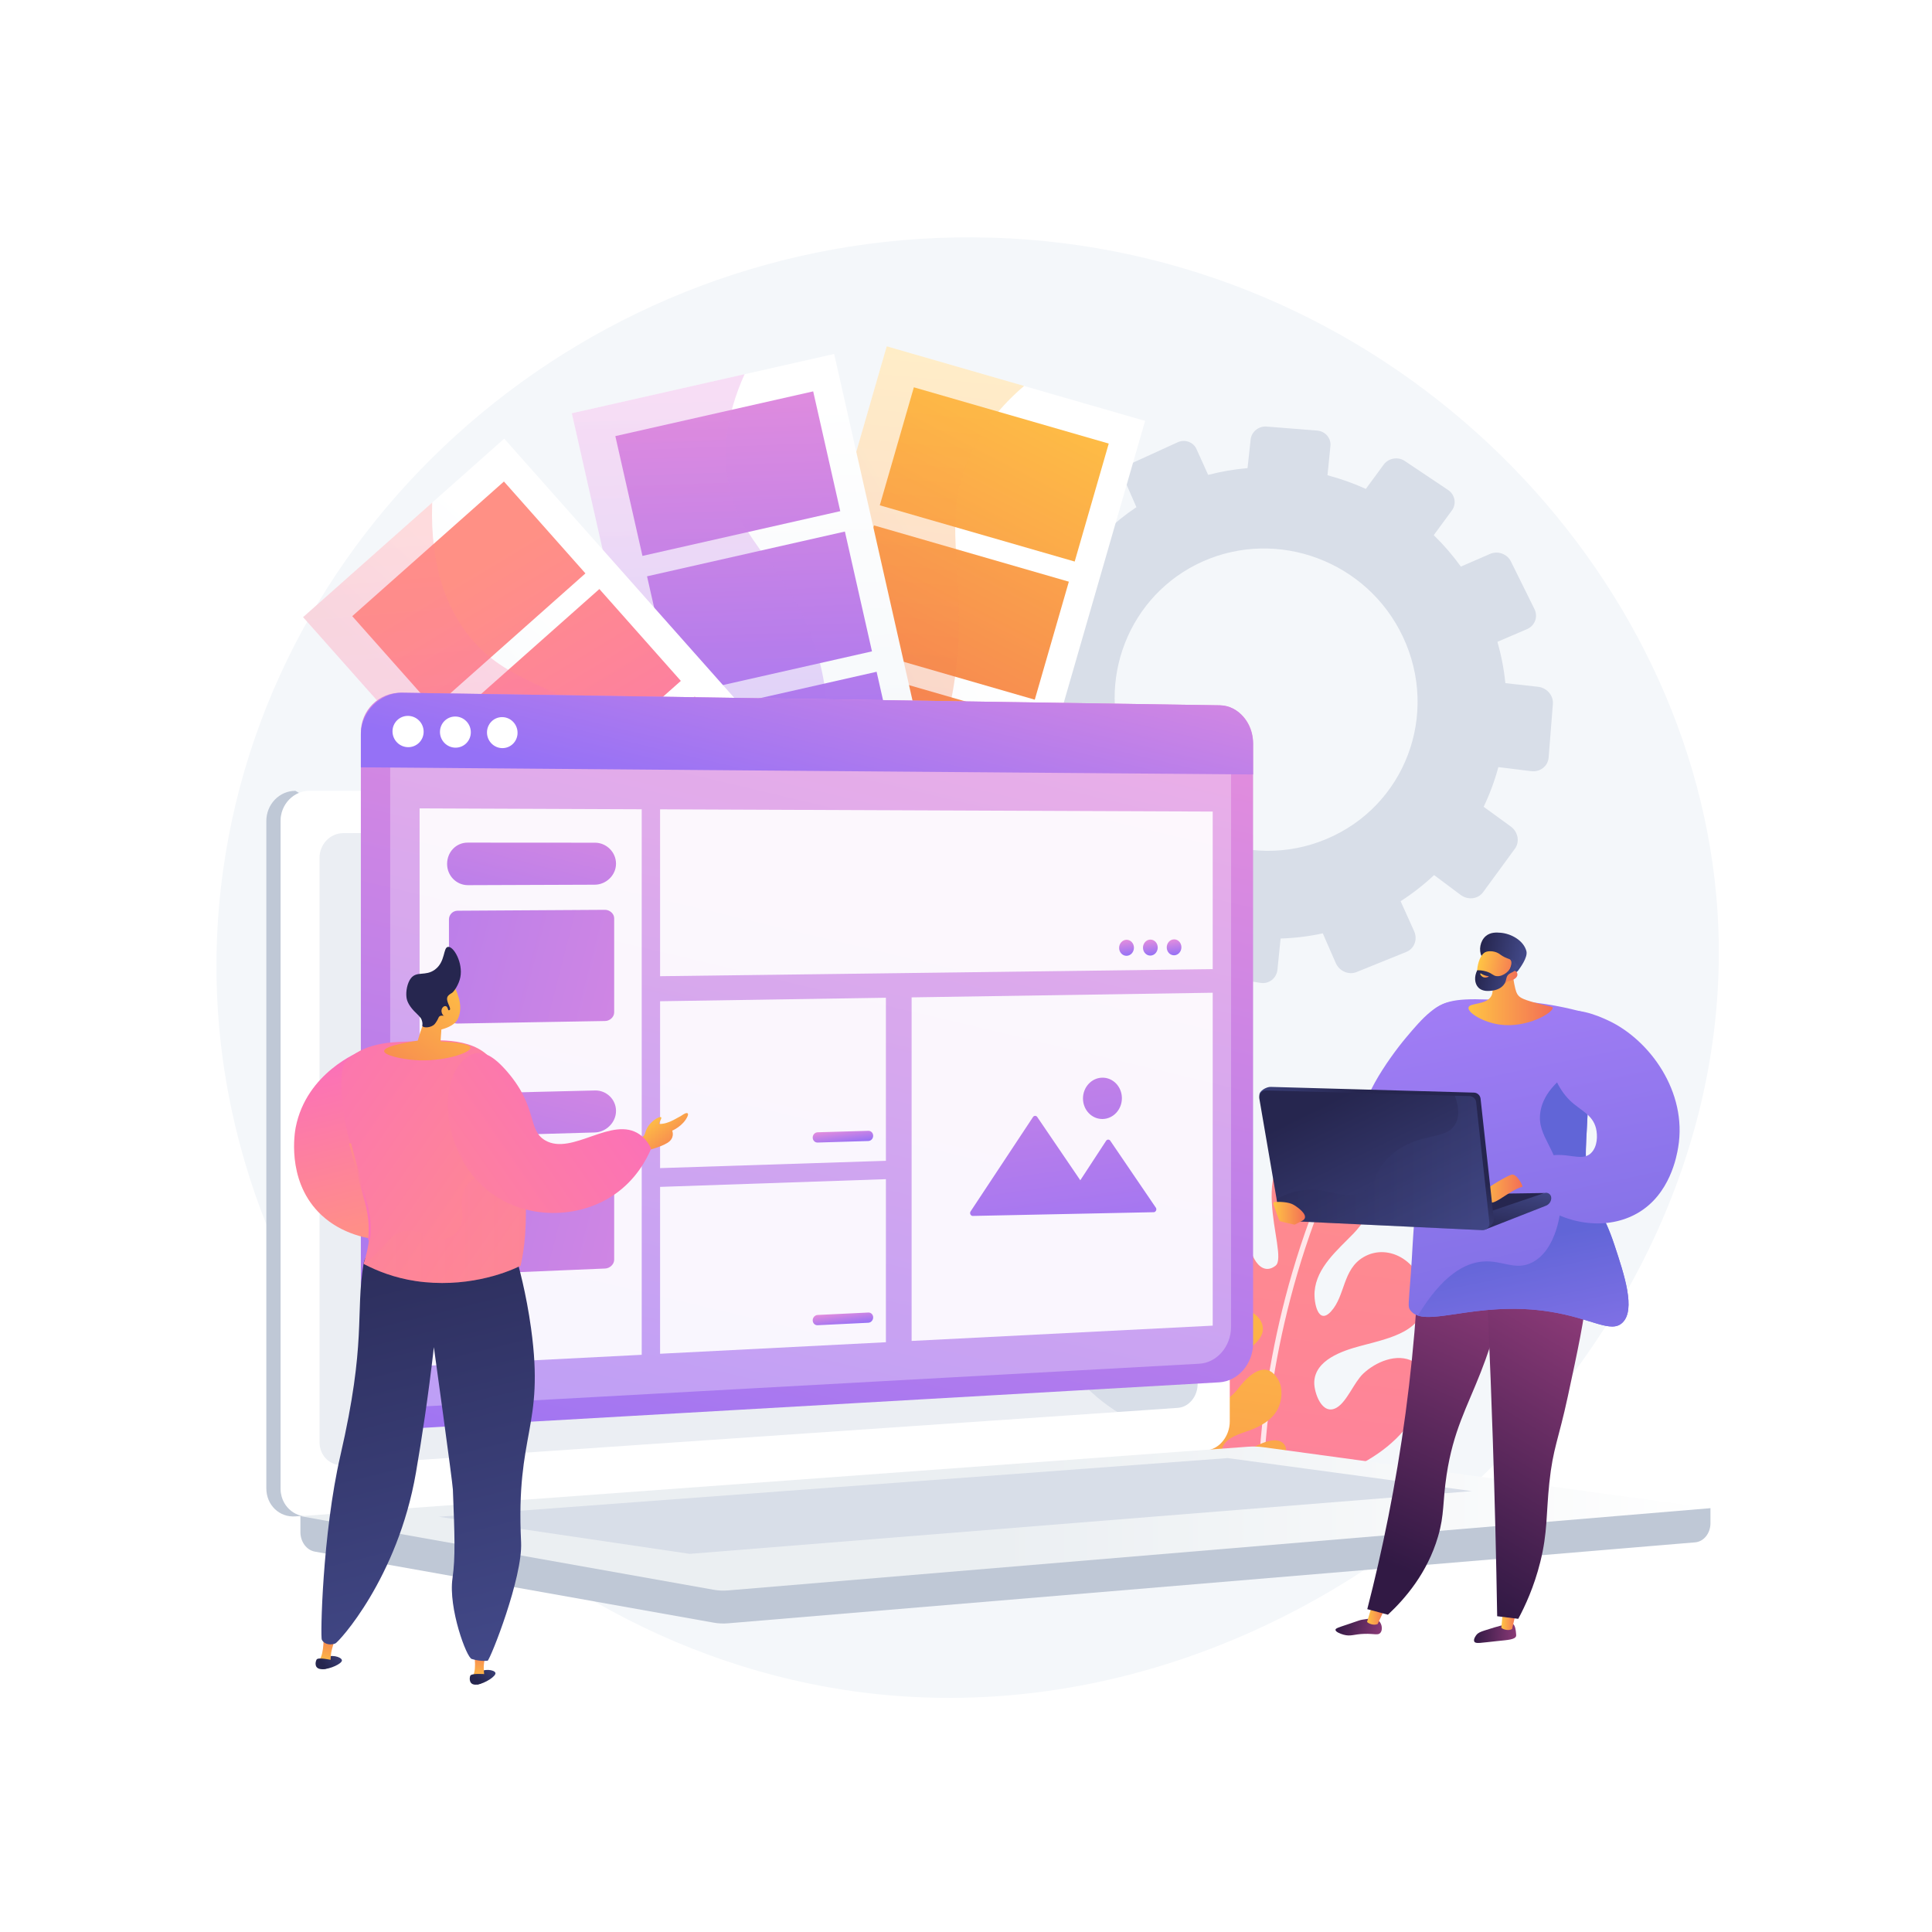 <svg version="1.1" viewBox="0 0 700 700" xml:space="preserve" xmlns="http://www.w3.org/2000/svg">

<rect x="0" y="0" width="700" height="700" fill="#333333" stroke="none"/>

<g transform="matrix(.189 0 0 .189 -8.75e-6 -8.75e-6)"><g id="Background">
	
		
			<rect width="3710" height="3710" fill="#fff"/>
		
	
</g><g id="Illustration">
	
		<path d="m1899.8 455.64c-737.28-21.772-1375.9 513.2-1472.4 1215.1-105.5 767.48 475.14 1458 1189.6 1568.6 888.65 137.57 1750.6-658.29 1673.2-1521.7-58.308-650.49-640.91-1240-1390.4-1262.1z" fill="#f4f7fa"/>
		<path d="m2948.5 1316.6-62.683-7.001c-2.614-26.509-7.725-53.005-15.19-79.225l56.583-24.214c15.235-6.521 21.683-23.791 14.397-38.532l-45.165-91.362c-7.156-14.48-25.125-20.885-40.132-14.348l-55.722 24.276c-15.783-21.806-33.17-41.979-52.033-60.279l34.731-47.329c9.358-12.75 6.061-30.371-7.327-39.335l-82.896-55.511c-13.124-8.789-31.227-5.702-40.464 6.874l-34.237 46.615c-23.772-10.808-48.391-19.544-73.545-26.169l5.673-56.075c1.528-15.114-9.908-28.353-25.513-29.588l-96.771-7.654c-15.347-1.214-29.074 9.898-30.693 24.833l-5.945 54.855c-25.261 2.094-50.504 6.466-75.496 12.958l-22.394-49.603c-6.087-13.485-22.264-19.252-36.128-12.915l-86.305 39.453c-13.736 6.28-20.093 22.267-14.201 35.741l21.498 49.165c-21.277 14.297-41.047 30.166-59.113 47.478l-42.948-31.222c-11.836-8.607-28.646-5.74-37.57 6.382l-55.823 75.831c-8.93 12.13-6.685 29.053 5.043 37.822l42.345 31.658c-11.431 22.7-20.888 46.373-28.316 70.735l-52.63-5.878c-14.622-1.633-28.016 9.208-29.946 24.229l-12.127 94.406c-1.951 15.173 8.363 28.954 23.063 30.766l52.519 6.478c1.11 25.575 4.555 51.325 10.197 77.006l-49.324 21.488c-13.806 6.015-20.363 22.501-14.646 36.861l36.052 90.564c5.815 14.606 21.881 21.618 35.885 15.625l50.037-21.414c14.088 22.814 29.903 44.201 47.382 63.848l-32.989 44.914c-9.284 12.64-6.855 30.951 5.457 40.921l77.756 62.963c12.557 10.169 30.393 8.044 39.796-4.775l33.675-45.886c23.692 12.926 48.471 23.795 74.074 32.408l-6.351 58.595c-1.776 16.38 9.7 31.718 25.669 34.242l100.73 15.922c16.249 2.57 30.813-8.813 32.49-25.406l6.034-59.63c26.914-0.788 53.959-4.099 80.864-9.874l24.829 56.777c6.88 15.736 24.767 23.545 39.949 17.397l95.424-38.638c15.337-6.209 21.997-24.06 14.881-39.824l-25.884-57.331c23.135-14.913 44.631-31.656 64.174-50.149l50.885 38.044c13.993 10.463 33.275 8.164 43.027-5.163l60.973-83.303c9.748-13.316 6.167-32.457-7.958-42.727l-51.884-37.719c11.666-24.443 21.117-49.893 28.187-76.068l63.002 7.769c17.098 2.109 32.051-9.581 33.361-26.09l8.149-102.67c1.295-16.33-11.457-31.092-28.445-32.988zm-406.35 292.11c-149.47 62.38-320.64-10.604-382.73-158.96-60.613-144.82 4.723-310.28 146.26-373.38 143.37-63.92 315.3-0.997 383.82 144.48 70.228 149.11 4.14 324.63-147.35 387.86z" fill="#d8dee8"/>
		
			
				<linearGradient id="SVGID_1_" x1="2540.7" x2="2248.1" y1="1912" y2="4177.1" gradientUnits="userSpaceOnUse">
					<stop stop-color="#FF9085" offset="0"/>
					<stop stop-color="#FB6FBB" offset="1"/>
				</linearGradient>
				<path d="m2401.2 2865.8c113.63-14.599 257.7-52.958 315.56-161.12 13.766-25.733 27.578-75.72-7.165-94.543-31.759-17.207-72.829 0.968-96.434 23.359-17.355 16.463-30.899 53.207-50.399 64.827-28.541 17.007-43.907-29.397-43.306-48.547 1.343-42.817 54.011-60.346 89.015-69.643 58.101-15.432 125.75-28.66 122.11-94.136s-67.479-104.75-116.59-76.106c-40.463 23.604-34.766 73.982-62.415 104.21-24.563 26.852-33.11-16.732-31.47-38.1 3.563-46.415 44.373-79.985 74.401-111.09 33.95-35.165 71.458-105.92 35.271-152.41-20.824-26.756-73.726-33.023-104.99-28.509-153.05 22.098-51.562 220.16-79.389 242.26s-54.156-16.585-54.087-75.406c0.069-58.82-8.934-102.2-70.317-83.374-61.384 18.824-73.068 172.46-2.978 231.51 70.091 59.043-4.4 123.46-23.216 81.148-13.584-30.553-25.527-110.56-64.787-119.34-65.417-14.596-64.448 118.98-45.621 150.07 26.392 43.58 86.067 53.048 119.39 90.647 9.682 10.923 31.54 37.975 23.049 53.941-11.842 22.267-44.881-1.554-57.02-11.874-27.29-23.201-65.062-102.05-103.51-49.686-47.472 64.658 31.918 160.51 234.89 171.92z" fill="url(#SVGID_1_)"/>
				<g opacity=".8">
					<path d="m2417.5 2852.8c-2.67 0-4.858-1.367-4.907-4.047-0.045-2.32-3.207-234.86 98.513-511.88 0.937-2.545 3.761-3.657 6.303-2.724 2.546 0.934 3.853 3.852 2.917 6.398-101.09 275.32-97.958 505.68-97.915 507.98 0.051 2.712-2.105 4.281-4.816 4.281h-0.095z" fill="#fff"/>
				</g>
			
			
				<linearGradient id="SVGID_00000148658217084173121400000004373205885225231752_" x1="2365.5" x2="2176.7" y1="2254.7" y2="3716.9" gradientUnits="userSpaceOnUse">
				<stop stop-color="#FFC444" offset="0"/>
				<stop stop-color="#F36F56" offset=".996"/>
			</linearGradient>
			<path d="m2459.3 2766.2c-18.419-15.672-57.553 8.837-73.796 18.161-9.42 5.408-22.313 13.704-33.648 8.889-11.905-5.056-11.067-17.553-3.868-26.409 12.889-15.855 37.622-20.212 55.595-27.94 19.307-8.301 37.036-19.602 46.556-39.088 7.592-15.537 9.325-38.504 0.779-53.807-23.65-42.348-58.079-9.301-77.33 15.958-9.341 12.257-30.263 33.371-46.122 18.919-16.871-15.375-2.393-42.789 10.696-54.876 17.106-15.797 37.812-26.777 56.439-40.509 16.796-12.382 34.047-30.122 22.865-52.073-8.638-16.958-30.381-26.344-48.946-24.906-42.925 3.323-49.615 65.994-77.883 90.057-9.994 8.508-32.716 15.272-44.637 6.924-12.132-8.515-4.247-27.986 0.119-38.611 12.941-31.493 105.8-137.08 28.841-150.34-19.369-3.337-46.063 2.76-61.283 15.075-28.713 23.232-43.95 69.245-51.513 104.16-11.896 54.925-11.222 115.93 2.057 170.56 29.35 120.72 98.33 159.5 98.33 159.5 29.833 9.82 67.138 14.662 98.065 8.115 36.355-7.695 79.833-34.607 97.812-68.183 5.818-10.861 12.282-29.873 0.872-39.581z" fill="url(#SVGID_00000148658217084173121400000004373205885225231752_)"/>
		
		
			
				
					<linearGradient id="SVGID_00000132791045432965338440000005987180976222655142_" x1="-2563.4" x2="-2294.1" y1="2031.9" y2="2450.8" gradientTransform="matrix(-.889 -.459 -.459 .889 590.13 -1679)" gradientUnits="userSpaceOnUse">
					<stop stop-color="#fff" offset=".004"/>
					<stop stop-color="#F4F7FA" offset="1"/>
				</linearGradient>
				<polygon points="2195.2 806.89 1699.9 663.9 1311.8 2008.4 1807.1 2151.4" fill="url(#SVGID_00000132791045432965338440000005987180976222655142_)"/>
				
					<linearGradient id="SVGID_00000051376703236641455350000017302979180955617678_" x1="-1217.1" x2="-990.53" y1="2143.2" y2="3282" gradientTransform="matrix(-.961 -.277 -.277 .961 1453.4 -1723.5)" gradientUnits="userSpaceOnUse">
					<stop stop-color="#FFC444" offset="0"/>
					<stop stop-color="#F36F56" offset=".996"/>
				</linearGradient>
				<polygon points="2125.5 850.34 1751.9 742.49 1686.6 968.69 2060.2 1076.5" fill="url(#SVGID_00000051376703236641455350000017302979180955617678_)"/>
				
					<linearGradient id="SVGID_00000135662514448338447660000004076093993256083636_" x1="-1288.3" x2="-1061.7" y1="2060.9" y2="3199.8" gradientTransform="matrix(-.961 -.277 -.277 .961 1453.4 -1723.5)" gradientUnits="userSpaceOnUse">
					<stop stop-color="#FFC444" offset="0"/>
					<stop stop-color="#F36F56" offset=".996"/>
				</linearGradient>
				<polygon points="2049 1115.1 1675.4 1007.2 1610.1 1233.4 1983.7 1341.3" fill="url(#SVGID_00000135662514448338447660000004076093993256083636_)"/>
				
					<linearGradient id="SVGID_00000042000456873172928310000012372172918022041528_" x1="-1341.5" x2="-1114.9" y1="2069.3" y2="3208.1" gradientTransform="matrix(-.961 -.277 -.277 .961 1453.4 -1723.5)" gradientUnits="userSpaceOnUse">
					<stop stop-color="#FFC444" offset="0"/>
					<stop stop-color="#F36F56" offset=".996"/>
				</linearGradient>
				<polygon points="1972.6 1379.8 1599 1272 1533.7 1498.2 1907.3 1606" fill="url(#SVGID_00000042000456873172928310000012372172918022041528_)"/>
				
					<linearGradient id="SVGID_00000065756245507186750460000013637156221384239252_" x1="-1378.9" x2="-1152.3" y1="2156.8" y2="3295.6" gradientTransform="matrix(-.961 -.277 -.277 .961 1453.4 -1723.5)" gradientUnits="userSpaceOnUse">
					<stop stop-color="#FFC444" offset="0"/>
					<stop stop-color="#F36F56" offset=".996"/>
				</linearGradient>
				<polygon points="1896.2 1644.6 1522.6 1536.7 1457.3 1762.9 1830.9 1870.8" fill="url(#SVGID_00000065756245507186750460000013637156221384239252_)"/>
				<g opacity=".3">
					
						<linearGradient id="SVGID_00000119119264795971345740000007618530876945316785_" x1="-2056.7" x2="-2373" y1="1563" y2="2336.7" gradientTransform="matrix(-.889 -.459 -.459 .889 590.13 -1679)" gradientUnits="userSpaceOnUse">
						<stop stop-color="#FFC444" offset="0"/>
						<stop stop-color="#F36F56" offset=".996"/>
					</linearGradient>
					<path d="m1699.9 663.9 263.3 76.012c-42.764 36.424-82.671 83.474-107.8 143.9-47.806 114.98-8.256 196.96-18.891 358.19-11.099 168.27-64.933 242.03-116.84 394.22-37.873 111.04-75.037 264.8-81.054 466.56l-326.87-94.364z" fill="url(#SVGID_00000119119264795971345740000007618530876945316785_)"/>
				</g>
			
			
				
					<linearGradient id="SVGID_00000051370038751462585860000002705118480279004076_" x1="-1910.7" x2="-2308.2" y1="1755.1" y2="2475.3" gradientTransform="matrix(-.889 -.459 -.459 .889 590.13 -1679)" gradientUnits="userSpaceOnUse">
					<stop stop-color="#fff" offset=".004"/>
					<stop stop-color="#F4F7FA" offset="1"/>
				</linearGradient>
				<polygon points="1599.1 678.55 1096.2 792.26 1404.9 2157.2 1907.7 2043.5" fill="url(#SVGID_00000051370038751462585860000002705118480279004076_)"/>
				
					<linearGradient id="SVGID_00000167398552137308754370000001275566734388977548_" x1="3304.1" x2="3482.7" y1="2526.1" y2="3484.8" gradientTransform="matrix(-.975 .221 .221 .975 4052.7 -2496.8)" gradientUnits="userSpaceOnUse">
					<stop stop-color="#E38DDD" offset=".004"/>
					<stop stop-color="#9571F6" offset="1"/>
				</linearGradient>
				<polygon points="1558.9 750.27 1179.6 836.03 1231.6 1065.7 1610.8 979.91" fill="url(#SVGID_00000167398552137308754370000001275566734388977548_)"/>
				
					<linearGradient id="SVGID_00000008864616704954850580000007005924621151281794_" x1="3254.5" x2="3433.1" y1="2535.4" y2="3494" gradientTransform="matrix(-.975 .221 .221 .975 4052.7 -2496.8)" gradientUnits="userSpaceOnUse">
					<stop stop-color="#E38DDD" offset=".004"/>
					<stop stop-color="#9571F6" offset="1"/>
				</linearGradient>
				<polygon points="1619.7 1019 1240.4 1104.8 1292.4 1334.4 1671.6 1248.7" fill="url(#SVGID_00000008864616704954850580000007005924621151281794_)"/>
				
					<linearGradient id="SVGID_00000046335750515602219450000017022379560886571929_" x1="3204.9" x2="3383.5" y1="2544.6" y2="3503.3" gradientTransform="matrix(-.975 .221 .221 .975 4052.7 -2496.8)" gradientUnits="userSpaceOnUse">
					<stop stop-color="#E38DDD" offset=".004"/>
					<stop stop-color="#9571F6" offset="1"/>
				</linearGradient>
				<polygon points="1680.5 1287.8 1301.2 1373.6 1353.1 1603.2 1732.4 1517.4" fill="url(#SVGID_00000046335750515602219450000017022379560886571929_)"/>
				
					<linearGradient id="SVGID_00000002346146828349367470000009509539696735454386_" x1="3122.6" x2="3301.1" y1="2378.2" y2="3336.9" gradientTransform="matrix(-.975 .221 .221 .975 4052.7 -2496.8)" gradientUnits="userSpaceOnUse">
					<stop stop-color="#E38DDD" offset=".004"/>
					<stop stop-color="#9571F6" offset="1"/>
				</linearGradient>
				<polygon points="1741.2 1556.6 1362 1642.3 1413.9 1872 1793.2 1786.2" fill="url(#SVGID_00000002346146828349367470000009509539696735454386_)"/>
				<g opacity=".3">
					
						<linearGradient id="SVGID_00000027604082716891072480000004961241800438561455_" x1="-1825.8" x2="-2223.4" y1="1801.9" y2="2522.1" gradientTransform="matrix(-.889 -.459 -.459 .889 590.13 -1679)" gradientUnits="userSpaceOnUse">
						<stop stop-color="#E38DDD" offset=".004"/>
						<stop stop-color="#9571F6" offset="1"/>
					</linearGradient>
					<path d="m1096.2 792.26 331.17-74.891c-37.523 83.457-39.841 148.63-32.888 196.15 19.533 133.52 117.93 167.41 169.3 329.04 48.168 151.56 2.245 249.49-4.739 372.71-6.643 117.23 20.986 274.67 156 471.81l-310.17 70.142z" fill="url(#SVGID_00000027604082716891072480000004961241800438561455_)"/>
				</g>
			
			
				
					<linearGradient id="SVGID_00000096744164318137378860000000096878064604580781_" x1="-2098.9" x2="-1975" y1="2378" y2="2835.4" gradientTransform="matrix(-.889 -.459 -.459 .889 590.13 -1679)" gradientUnits="userSpaceOnUse">
					<stop stop-color="#fff" offset=".004"/>
					<stop stop-color="#F4F7FA" offset="1"/>
				</linearGradient>
				<polygon points="966.63 840.9 581.05 1183.1 1509.9 2229.8 1895.5 1887.6" fill="url(#SVGID_00000096744164318137378860000000096878064604580781_)"/>
				
					<linearGradient id="SVGID_00000005241633347695705020000012519597980138272178_" x1="7472" x2="7650.6" y1="769.61" y2="1728.3" gradientTransform="matrix(-.748 .664 .664 .748 5956.3 -4428.6)" gradientUnits="userSpaceOnUse">
					<stop stop-color="#FF9085" offset="0"/>
					<stop stop-color="#FB6FBB" offset="1"/>
				</linearGradient>
				<polygon points="966.07 923.08 675.24 1181.2 831.52 1357.3 1122.3 1099.2" fill="url(#SVGID_00000005241633347695705020000012519597980138272178_)"/>
				
					<linearGradient id="SVGID_00000018950515427048356590000008830293634392944041_" x1="7411.5" x2="7590.1" y1="720.13" y2="1678.8" gradientTransform="matrix(-.748 .664 .664 .748 5956.3 -4428.6)" gradientUnits="userSpaceOnUse">
					<stop stop-color="#FF9085" offset="0"/>
					<stop stop-color="#FB6FBB" offset="1"/>
				</linearGradient>
				<polygon points="1149 1129.2 858.14 1387.3 1014.4 1563.4 1305.2 1305.3" fill="url(#SVGID_00000018950515427048356590000008830293634392944041_)"/>
				
					<linearGradient id="SVGID_00000003804256667688558780000006818339473809917580_" x1="7355.5" x2="7534.1" y1="695.06" y2="1653.7" gradientTransform="matrix(-.748 .664 .664 .748 5956.3 -4428.6)" gradientUnits="userSpaceOnUse">
					<stop stop-color="#FF9085" offset="0"/>
					<stop stop-color="#FB6FBB" offset="1"/>
				</linearGradient>
				<polygon points="1331.9 1335.3 1041 1593.4 1197.3 1769.5 1488.2 1511.4" fill="url(#SVGID_00000003804256667688558780000006818339473809917580_)"/>
				
					<linearGradient id="SVGID_00000123414572628195739910000010808460483212494780_" x1="7295.1" x2="7473.7" y1="646.12" y2="1604.8" gradientTransform="matrix(-.748 .664 .664 .748 5956.3 -4428.6)" gradientUnits="userSpaceOnUse">
					<stop stop-color="#FF9085" offset="0"/>
					<stop stop-color="#FB6FBB" offset="1"/>
				</linearGradient>
				<polygon points="1514.8 1541.4 1223.9 1799.5 1380.2 1975.6 1671.1 1717.5" fill="url(#SVGID_00000123414572628195739910000010808460483212494780_)"/>
				<g opacity=".3">
					
						<linearGradient id="SVGID_00000126315974726930690570000015716100012680089521_" x1="-1579.5" x2="-1947.1" y1="2023.9" y2="2605.2" gradientTransform="matrix(-.889 -.459 -.459 .889 590.13 -1679)" gradientUnits="userSpaceOnUse">
						<stop stop-color="#FF9085" offset="0"/>
						<stop stop-color="#FB6FBB" offset="1"/>
					</linearGradient>
					<path d="m581.05 1183.1 247.46-219.61c-4.351 126.26 30.251 201.44 64.598 247.84 80.291 108.45 183.02 91.842 304.65 210.04 114.05 110.83 119.84 218.84 171.89 330.74 46.15 99.208 135.05 215.12 318.6 319.45l-178.3 158.24z" fill="url(#SVGID_00000126315974726930690570000015716100012680089521_)"/>
				</g>
			
			
				<linearGradient id="SVGID_00000116924369665313707560000012668422381894156968_" x1="-1252.9" x2="-1143.3" y1="3507.2" y2="3507.2" gradientTransform="matrix(-.961 -.277 -.277 .961 1453.4 -1723.5)" gradientUnits="userSpaceOnUse">
				<stop stop-color="#E38DDD" offset=".004"/>
				<stop stop-color="#9571F6" offset="1"/>
			</linearGradient>
			
				<circle cx="1631.6" cy="1978.5" r="54.823" fill="url(#SVGID_00000116924369665313707560000012668422381894156968_)"/>
		
		
			
				
					
						<path d="m3279 2891.2-2703.1-23.365v69.134c0 18.764 11.79 34.719 27.757 37.563l764.36 136.14c9.071 1.615 18.27 2.044 27.423 1.278l1854.2-155.22c16.554-1.385 29.375-17.391 29.375-36.669z" fill="#bfc8d6"/>
						
							<path d="m2284.3 2780.5-1718 126.47c-30.743 2.263-55.739-21.784-55.739-53.718v-1279.4c0-31.933 24.996-57.821 55.739-57.821l60.78 35.032 1657.3-35.032c25.328 0 45.806 23.401 45.806 52.269v1156.5c0 28.867-20.479 53.776-45.807 55.641z" fill="#bfc8d6"/>
							<path d="m2311.7 2780.5-1718 126.47c-30.744 2.263-55.74-21.784-55.74-53.718v-1279.4c0-31.933 24.996-57.821 55.74-57.821h1718c25.328 0 45.806 23.401 45.806 52.269v1156.5c0 28.867-20.477 53.776-45.805 55.641z" fill="#fff"/>
							<path d="m2258.1 2698.9-1600.2 109.86c-25.018 1.717-45.349-18.02-45.349-44.09v-1120.1c0-26.069 20.331-47.291 45.349-47.399l1600.2-6.898c20.894-0.09 37.794 19.086 37.794 42.831v1020.2c0 23.743-16.9 44.153-37.794 45.587z" fill="#d8dee8"/>
							<path d="m1513.3 1551c0 11.888-8.843 21.552-19.762 21.587-10.933 0.035-19.805-9.596-19.805-21.51s8.872-21.579 19.805-21.588c10.92-0.01 19.762 9.622 19.762 21.511z" fill="#fff"/>
							<path d="m593.62 2906.9 1709.3-125.83 8.698-0.64c11.621-0.856 22.188-6.6 30.259-15.314-123.01-6.732-199.41-50.383-248.69-95.488-98.974-90.58-81.807-179.91-188.54-239.46-133.12-74.283-237.8 19.842-338.82-73.026-61.242-56.303-31.175-98.289-106.54-182.43-83.466-93.19-137.81-61.865-221.69-145.74-106.06-106.05-53.017-188.56-144.38-264.7-110.83-92.37-230.36-6.876-335.86-95.462-45.505-38.207-70.474-93.754-83.512-152.83h-80.271c-30.744 0-55.74 25.888-55.74 57.821v1279.4c0 31.931 24.992 55.977 55.734 53.718z" fill="#fff" opacity=".48"/>
						
						
							<linearGradient id="SVGID_00000117671425721160445960000006397512079384088193_" x1="575.92" x2="3279" y1="2911.2" y2="2911.2" gradientUnits="userSpaceOnUse">
							<stop stop-color="#EBEFF2" offset=".494"/>
							<stop stop-color="#fff" offset="1"/>
						</linearGradient>
						<path d="m2392.6 2773.4-1816.7 133.12 792.11 141.08c9.071 1.615 18.27 2.045 27.423 1.278l1883.6-157.68-857.5-116.9c-9.59-1.308-19.262-1.611-28.899-0.905z" fill="url(#SVGID_00000117671425721160445960000006397512079384088193_)"/>
						<polygon points="2821.5 2858.5 1322.1 2978.8 841 2907.7 2353.5 2795.2" fill="#d8dee8"/>
					
				
				<path d="m1361.3 2385.7v-377.79c0-24.252 20.535-39.391 38.275-28.255l316.37 198.6c19.732 12.387 19.732 47.47 0 58.658l-316.37 179.37c-17.74 10.057-38.275-6.331-38.275-30.582z" fill="#fff"/>
			
			
				
					
						
							<linearGradient id="SVGID_00000026842310795413843920000003520073312421728948_" x1="1722.1" x2="1274.9" y1="1253.3" y2="3134.1" gradientUnits="userSpaceOnUse">
							<stop stop-color="#E38DDD" offset=".004"/>
							<stop stop-color="#9571F6" offset="1"/>
						</linearGradient>
						<path d="m2402.2 2575.4c0 39.129-28.99 72.508-64.881 74.56l-1568.2 89.686c-42.64 2.439-77.345-30.342-77.345-73.227v-1262c0-42.885 34.704-77.117 77.345-76.461l1568.2 24.126c35.891 0.552 64.881 32.719 64.881 71.848z" fill="url(#SVGID_00000026842310795413843920000003520073312421728948_)"/>
						<path d="m2359.9 2544c0 36.963-26.957 68.439-60.93 70.31l-1478.1 81.396c-39.965 2.201-72.845-28.677-72.845-68.976v-1180.9c0-40.299 33.119-72.543 73.084-72.02l1477.6 19.311c33.973 0.444 61.229 30.772 61.229 67.735z" fill="#fff" opacity=".3"/>
						
							<linearGradient id="SVGID_00000160892516988654531610000016947690448196756920_" x1="1642.1" x2="1512.4" y1="1041.4" y2="1586.9" gradientUnits="userSpaceOnUse">
							<stop stop-color="#E38DDD" offset=".004"/>
							<stop stop-color="#9571F6" offset="1"/>
						</linearGradient>
						<path d="m2402.2 1426.9v57.779l-1710.4-13.685v-63.326c0-42.885 36.899-80.309 79.53-79.653l1567.9 24.121c35.886 0.553 63.019 35.634 63.019 74.764z" fill="url(#SVGID_00000160892516988654531610000016947690448196756920_)"/>
						<g fill="#fff">
							<path d="m812.14 1402.7c0 16.54-13.335 29.815-29.809 29.65-16.503-0.165-29.901-13.749-29.901-30.34s13.398-29.865 29.901-29.648c16.475 0.215 29.809 13.798 29.809 30.338z"/>
							<path d="m902.58 1403.8c0 16.463-13.211 29.676-29.532 29.513-16.349-0.164-29.622-13.684-29.622-30.197s13.274-29.726 29.622-29.512c16.322 0.214 29.532 13.733 29.532 30.196z"/>
							<path d="m992.17 1404.8c0 16.386-13.089 29.539-29.258 29.377-16.197-0.162-29.348-13.619-29.348-30.055s13.151-29.589 29.348-29.376c16.169 0.212 29.258 13.667 29.258 30.054z"/>
						</g>
					
					<g fill="#fff" opacity=".9">
						<polygon points="804.36 1549.7 1230.2 1551.4 1230.2 2597.2 804.36 2618.9"/>
						<polygon points="1265.4 1551.5 2324.8 1555.8 2324.8 1857.8 1265.4 1871.4"/>
						<polygon points="1265.4 1919.4 1698.3 1912.7 1698.3 2225.3 1265.4 2239.3"/>
						<polygon points="1265.4 2275.3 1698.3 2260.5 1698.3 2573.1 1265.4 2595.2"/>
						<polygon points="1747.6 1912 2324.8 1903.1 2324.8 2541.3 1747.6 2570.6"/>
					</g>
				
				
					
						<linearGradient id="SVGID_00000122681127742075741500000005076832679351244988_" x1="1956.4" x2="2063.5" y1="1741.8" y2="2501.5" gradientUnits="userSpaceOnUse">
						<stop stop-color="#E38DDD" offset=".004"/>
						<stop stop-color="#9571F6" offset="1"/>
					</linearGradient>
					<path d="m2215.9 2315.3-87.522-128.58c-0.881-1.294-2.364-2.057-3.948-2.031-1.584 0.025-3.059 0.836-3.924 2.158l-49.542 75.777-82.651-121.48c-0.883-1.298-2.375-2.065-3.972-2.042s-3.084 0.834-3.96 2.158l-119.88 181.27c-0.974 1.473-1.06 3.94-0.22 5.456 0.838 1.516 2.465 3.042 4.235 3.005l347.54-7.161c1.731-0.036 3.309-1.61 4.115-3.142s0.703-3.967-0.261-5.385z" fill="url(#SVGID_00000122681127742075741500000005076832679351244988_)"/>
					
						<linearGradient id="SVGID_00000103977902821463199580000003794311607693879449_" x1="2057.1" x2="2168.6" y1="1706.3" y2="2496.9" gradientUnits="userSpaceOnUse">
						<stop stop-color="#E38DDD" offset=".004"/>
						<stop stop-color="#9571F6" offset="1"/>
					</linearGradient>
					<path d="m2150.7 2105c0.155 21.868-16.402 39.86-37.005 40.167-20.63 0.307-37.468-17.232-37.584-39.152-0.115-21.897 16.503-39.837 37.094-40.091 20.564-0.254 37.34 17.232 37.495 39.076z" fill="url(#SVGID_00000103977902821463199580000003794311607693879449_)"/>
				
				
					<linearGradient id="SVGID_00000168795269315743307700000001302309326093628825_" x1="1075" x2="927.17" y1="1437.7" y2="2013" gradientUnits="userSpaceOnUse">
					<stop stop-color="#E38DDD" offset=".004"/>
					<stop stop-color="#9571F6" offset="1"/>
				</linearGradient>
				<path d="m1180.9 1655.8c0 22.127-19.047 40.118-40.688 40.196l-243 0.877c-22.246 0.08-40.096-18.095-40.096-40.597v-0.225c0-22.502 17.077-40.738 39.323-40.724l244.27 0.157c21.64 0.013 40.192 17.968 40.192 40.095v0.221z" fill="url(#SVGID_00000168795269315743307700000001302309326093628825_)"/>
				
					<linearGradient id="SVGID_00000073704330555671403220000005046956934875715984_" x1="1613.8" x2="1618" y1="2164" y2="2193.9" gradientUnits="userSpaceOnUse">
					<stop stop-color="#E38DDD" offset=".004"/>
					<stop stop-color="#9571F6" offset="1"/>
				</linearGradient>
				<path d="m1673.9 2177.3c0 5.403-4.16 9.908-9.295 10.063l-97.222 2.935c-5.191 0.157-9.402-4.123-9.402-9.56 0-5.436 4.211-9.966 9.402-10.117l97.222-2.832c5.135-0.15 9.295 4.109 9.295 9.511z" fill="url(#SVGID_00000073704330555671403220000005046956934875715984_)"/>
				
					<linearGradient id="SVGID_00000142866760335144202450000004023731798898920601_" x1="1613.9" x2="1617.9" y1="2514.2" y2="2542.4" gradientUnits="userSpaceOnUse">
					<stop stop-color="#E38DDD" offset=".004"/>
					<stop stop-color="#9571F6" offset="1"/>
				</linearGradient>
				<path d="m1673.9 2525.5c0 5.403-4.16 9.986-9.295 10.237l-97.222 4.76c-5.191 0.254-9.402-3.947-9.402-9.383s4.211-10.045 9.402-10.294l97.222-4.657c5.135-0.246 9.295 3.934 9.295 9.337z" fill="url(#SVGID_00000142866760335144202450000004023731798898920601_)"/>
				
					
						<linearGradient id="SVGID_00000158751354770724538960000005034608595654730400_" x1="2157.4" x2="2161.7" y1="1801.8" y2="1832.2" gradientUnits="userSpaceOnUse">
						<stop stop-color="#E38DDD" offset=".004"/>
						<stop stop-color="#9571F6" offset="1"/>
					</linearGradient>
					<path d="m2173.8 1816.8c0 8.478-6.353 15.422-14.197 15.511-7.85 0.089-14.219-6.722-14.219-15.213s6.369-15.436 14.219-15.512c7.843-0.074 14.197 6.737 14.197 15.214z" fill="url(#SVGID_00000158751354770724538960000005034608595654730400_)"/>
					
						<linearGradient id="SVGID_00000020361363199326213260000011391225165001703594_" x1="2203.1" x2="2207.4" y1="1801.4" y2="1831.6" gradientUnits="userSpaceOnUse">
						<stop stop-color="#E38DDD" offset=".004"/>
						<stop stop-color="#9571F6" offset="1"/>
					</linearGradient>
					<path d="m2219.4 1816.4c0 8.456-6.321 15.383-14.125 15.472-7.811 0.089-14.147-6.705-14.147-15.175 0-8.469 6.336-15.397 14.147-15.472 7.804-0.075 14.125 6.719 14.125 15.175z" fill="url(#SVGID_00000020361363199326213260000011391225165001703594_)"/>
					
						<linearGradient id="SVGID_00000103980492544147749220000016684343763034304902_" x1="2248.6" x2="2252.9" y1="1800.9" y2="1831.1" gradientUnits="userSpaceOnUse">
						<stop stop-color="#E38DDD" offset=".004"/>
						<stop stop-color="#9571F6" offset="1"/>
					</linearGradient>
					<path d="m2264.8 1815.9c0 8.435-6.289 15.344-14.053 15.432-7.771 0.088-14.076-6.689-14.076-15.137s6.305-15.358 14.076-15.433c7.764-0.074 14.053 6.703 14.053 15.138z" fill="url(#SVGID_00000103980492544147749220000016684343763034304902_)"/>
				
				
					<linearGradient id="SVGID_00000054252334711999900660000013342618272165302662_" x1="4221.6" x2="3854.8" y1="-2722.5" y2="-1295.4" gradientTransform="rotate(90,533.5,-1695.5)" gradientUnits="userSpaceOnUse">
					<stop stop-color="#E38DDD" offset=".004"/>
					<stop stop-color="#9571F6" offset="1"/>
				</linearGradient>
				<path d="m1177.4 1760.3c0-8.966-8.832-16.2-17.587-16.146l-282.67 1.733c-9.025 0.055-16.491 7.488-16.491 16.603v183.48c0 9.114 6.593 16.373 15.618 16.216l283.91-4.887c8.755-0.151 17.224-7.537 17.224-16.503z" fill="url(#SVGID_00000054252334711999900660000013342618272165302662_)"/>
				
					<linearGradient id="SVGID_00000183957422819608793920000006491524094748592020_" x1="1077.6" x2="923.06" y1="1905.9" y2="2507.1" gradientUnits="userSpaceOnUse">
					<stop stop-color="#E38DDD" offset=".004"/>
					<stop stop-color="#9571F6" offset="1"/>
				</linearGradient>
				<path d="m1180.9 2129.8c0 22.127-19.047 40.558-40.688 41.175l-243 6.932c-22.246 0.634-40.096-17.092-40.096-39.594v-0.225c0-22.502 17.077-41.185 39.323-41.726l244.27-5.901c21.64-0.525 40.192 16.991 40.192 39.117v0.222z" fill="url(#SVGID_00000183957422819608793920000006491524094748592020_)"/>
				
					<linearGradient id="SVGID_00000107587780084849987510000001840850538406972314_" x1="4698.9" x2="4334.1" y1="-2719.6" y2="-1300.3" gradientTransform="rotate(90,533.5,-1695.5)" gradientUnits="userSpaceOnUse">
					<stop stop-color="#E38DDD" offset=".004"/>
					<stop stop-color="#9571F6" offset="1"/>
				</linearGradient>
				<path d="m1177.4 2234.4c0-8.966-8.832-16.019-17.587-15.747l-282.67 8.766c-9.025 0.28-16.491 7.896-16.491 17.01v183.48c0 9.114 6.593 16.192 15.618 15.812l283.91-11.924c8.755-0.37 17.224-7.935 17.224-16.901z" fill="url(#SVGID_00000107587780084849987510000001840850538406972314_)"/>
			
		
		
			
				<linearGradient id="SVGID_00000054964678874883416330000003390612499766828727_" x1="2636.9" x2="2367.9" y1="1779" y2="3068.5" gradientTransform="matrix(-1 0 0 1 5316.6 0)" gradientUnits="userSpaceOnUse">
				<stop stop-color="#AA80F9" offset="0"/>
				<stop stop-color="#6165D7" offset=".996"/>
			</linearGradient>
			<path d="m2619.7 2148.7c-23.399-24.983 41.378-118.84 76.049-159.96 30.289-35.928 61.421-72.857 99.65-68.182 33.565 4.105 66.225 39.502 68.182 73.427 5.263 91.264-210.62 190.24-243.88 154.72z" fill="url(#SVGID_00000054964678874883416330000003390612499766828727_)"/>
			
				<linearGradient id="SVGID_00000174576884299616538460000003571795967153642401_" x1="-193.26" x2="-112.71" y1="3167.7" y2="3167.7" gradientTransform="matrix(1 .029 -.029 1 3110.9 -31.239)" gradientUnits="userSpaceOnUse">
				<stop stop-color="#311944" offset="0"/>
				<stop stop-color="#893976" offset="1"/>
			</linearGradient>
			<path d="m2900.6 3113.2c4.405 3.58 5.215 12.521 5.743 18.366 0.238 2.611 0.355 3.917 0.064 4.838-2.128 6.726-15.173 7.434-35.629 9.524-32.327 3.303-41.947 5.847-44.477 1.037-2.371-4.508 3.367-11.89 4.013-12.704 3.473-4.375 7.737-5.967 15.979-8.68 15.251-5.02 25.556-7.769 28.677-8.601 19.482-5.201 22.737-6.131 25.63-3.78z" fill="url(#SVGID_00000174576884299616538460000003571795967153642401_)"/>
			
				<linearGradient id="SVGID_00000072271513874137226570000010838845926822992022_" x1="2878.2" x2="2907.1" y1="3104.2" y2="3104.2" gradientUnits="userSpaceOnUse">
				<stop stop-color="#FFC444" offset="0"/>
				<stop stop-color="#F36F56" offset=".996"/>
			</linearGradient>
			<path d="m2881.4 3083.6-3.235 36.838c0.919 1.779 11.868 7.115 20.565 2.539l8.312-36.21z" fill="url(#SVGID_00000072271513874137226570000010838845926822992022_)"/>
			
				<linearGradient id="SVGID_00000101101746523515176690000003644744675862284196_" x1="366.7" x2="452.28" y1="3442.4" y2="3442.4" gradientTransform="matrix(.964 .265 -.265 .964 3123.8 -308.92)" gradientUnits="userSpaceOnUse">
				<stop stop-color="#311944" offset="0"/>
				<stop stop-color="#893976" offset="1"/>
			</linearGradient>
			<path d="m2644.3 3108.4c5.279 5.83 6.482 16.565 1.892 21.854-4.512 5.2-11.298 1.3-30.541 1.874-20.613 0.616-25.995 5.484-40.002 1.619-5.659-1.564-15.653-5.358-15.463-9.399 0.133-2.842 5.221-4.309 22.216-10.003 24.123-8.08 24.017-8.522 29.139-9.371 12.867-2.13 25.787-4.271 32.759 3.426z" fill="url(#SVGID_00000101101746523515176690000003644744675862284196_)"/>
			
				<linearGradient id="SVGID_00000038398356962862889810000009883675551317175435_" x1="2620.7" x2="2656.4" y1="3094.7" y2="3094.7" gradientUnits="userSpaceOnUse">
				<stop stop-color="#FFC444" offset="0"/>
				<stop stop-color="#F36F56" offset=".996"/>
			</linearGradient>
			<path d="m2631.1 3074.8-10.338 34.39c0.781 1.845 11.291 7.998 20.311 4.1l15.354-33.378z" fill="url(#SVGID_00000038398356962862889810000009883675551317175435_)"/>
			
				<linearGradient id="SVGID_00000019675215919915542830000015127322875042422187_" x1="2723.7" x2="2495.5" y1="2968.2" y2="2453.6" gradientTransform="matrix(-1 0 0 1 5316.6 0)" gradientUnits="userSpaceOnUse">
				<stop stop-color="#311944" offset="0"/>
				<stop stop-color="#893976" offset="1"/>
			</linearGradient>
			<path d="m2722.9 2321.6c-1.481 115.58-9.368 245.53-28.292 386.71-18.703 139.54-44.913 265.62-73.504 376.49 13.191 3.549 26.381 7.098 39.571 10.646 33.465-31.204 75.68-80.324 96.05-149.74 12.642-43.083 8.429-65.222 16.448-118.21 12.769-84.374 38.633-128.58 65.365-196.62 24.022-61.14 52.417-150.87 67.641-270.81-61.093-12.821-122.19-25.644-183.28-38.465z" fill="url(#SVGID_00000019675215919915542830000015127322875042422187_)"/>
			
				<linearGradient id="SVGID_00000082370403826582762710000000055568088157309848_" x1="2156.2" x2="1928" y1="3172.3" y2="2657.8" gradientTransform="matrix(-.993 -.122 -.122 .993 5233.6 108.12)" gradientUnits="userSpaceOnUse">
				<stop stop-color="#311944" offset="0"/>
				<stop stop-color="#893976" offset="1"/>
			</linearGradient>
			<path d="m2842 2310.6c8.073 146.99 14.713 296.72 19.745 449.1 3.777 114.35 6.55 227.24 8.392 338.65 13.473 1.663 26.947 3.328 40.422 4.99 13.019-24.24 30.312-61.299 42.158-108.8 14.387-57.689 11.056-91.948 17.365-151.74 7.08-67.06 17.362-81.669 35.579-166.26 36.972-171.68 55.459-257.52 14.216-310.92-13.386-17.334-55.357-60.82-177.88-55.02z" fill="url(#SVGID_00000082370403826582762710000000055568088157309848_)"/>
			
				<linearGradient id="SVGID_00000119110906989486394860000017209810372308158638_" x1="2543.7" x2="2274.8" y1="1759.6" y2="3049.1" gradientTransform="matrix(-1 0 0 1 5316.6 0)" gradientUnits="userSpaceOnUse">
				<stop stop-color="#AA80F9" offset="0"/>
				<stop stop-color="#6165D7" offset=".996"/>
			</linearGradient>
			<path d="m3038.4 1941.2c-31.554-8.873-77.799-19.25-134.44-22.451-80.778-4.566-121.17-6.849-149.79 12.387-66.104 44.429-14.926 146.97-41.985 401.16-3.864 36.3-4.731 72.859-7.529 109.26-4.634 60.265-5.689 63.536-1.496 69.644 26.295 38.294 124.4-19.466 268.19 3.366 80.455 12.775 116.94 42.208 138.99 20.979 25.705-24.756 3.656-91.343-15.324-148.66-21.787-65.796-35.246-66.643-47.613-116.2-12.926-51.793-5.108-78.46-3.095-160.13 0.963-39.08 0.758-97.239-5.914-169.35z" fill="url(#SVGID_00000119110906989486394860000017209810372308158638_)"/>
			
				
					<linearGradient id="SVGID_00000116924331881244556260000006325958430264089012_" x1="2312.4" x2="2414.5" y1="2862.4" y2="2377.6" gradientTransform="matrix(-1 0 0 1 5316.6 0)" gradientUnits="userSpaceOnUse">
					<stop stop-color="#AA80F9" offset="0"/>
					<stop stop-color="#6165D7" offset=".996"/>
				</linearGradient>
				<path d="m2842.8 2418.4c37.583-2.941 61.964 18.307 94.406 1.748 44.486-22.706 58.779-93.354 55.944-143.36-4.307-75.971-47.688-95.997-40.21-145.1 4.044-26.557 23.005-61.816 91.082-97.838 0.908 30.318 0.735 56.16 0.229 76.69-2.013 81.674-9.832 108.34 3.095 160.13 12.367 49.552 25.826 50.399 47.613 116.2 18.98 57.321 41.03 123.91 15.324 148.66-22.042 21.229-58.531-8.204-138.99-20.979-123.9-19.674-213.83 20.438-253.18 7.429 47.545-78.569 90.67-100.92 124.68-103.58z" fill="url(#SVGID_00000116924331881244556260000006325958430264089012_)"/>
			
			
				<linearGradient id="SVGID_00000039115311305932870670000012363038748405972137_" x1="2359.5" x2="2090.6" y1="1721.2" y2="3010.7" gradientTransform="matrix(-1 0 0 1 5316.6 0)" gradientUnits="userSpaceOnUse">
				<stop stop-color="#AA80F9" offset="0"/>
				<stop stop-color="#6165D7" offset=".996"/>
			</linearGradient>
			<path d="m2987.1 1946.4c26.841-22.055 80.812 2.911 95.239 9.584 80.454 37.214 152.69 137.5 134.79 243.48-2.684 15.895-15.131 90.237-78.082 126.26-56.801 32.502-133.5 24.143-194.95-21.891-8.397-7.453-16.797-14.903-25.196-22.355-8.261-8.93-16.526-17.861-24.787-26.792 12.988-10.803 35.055-26.388 66.047-36.388 40.861-13.185 70.608 10.474 89.567-7.513 13.084-12.413 13.113-34.338 9.883-47.626-6.512-26.781-30.12-34.313-49.825-53.322-46.294-44.662-54.824-137.02-22.686-163.43z" fill="url(#SVGID_00000039115311305932870670000012363038748405972137_)"/>
			
				
					<linearGradient id="SVGID_00000165221149668915493090000010837023085458270602_" x1="2588.8" x2="2545.3" y1="2441.1" y2="2317.8" gradientTransform="matrix(-1 0 0 1 5316.6 0)" gradientUnits="userSpaceOnUse">
					<stop stop-color="#444B8C" offset="0"/>
					<stop stop-color="#26264F" offset=".996"/>
				</linearGradient>
				<polygon points="2865.5 2333.1 2600.4 2315.8 2601.4 2292.3 2961.1 2287" fill="url(#SVGID_00000165221149668915493090000010837023085458270602_)"/>
				
					<linearGradient id="SVGID_00000072962650831624747250000002243987620930396561_" x1="2398.7" x2="2414.6" y1="2262.4" y2="2372.7" gradientTransform="matrix(-1 0 0 1 5316.6 0)" gradientUnits="userSpaceOnUse">
					<stop stop-color="#444B8C" offset="0"/>
					<stop stop-color="#26264F" offset=".996"/>
				</linearGradient>
				<path d="m2973.8 2296.5c0 6.733-4.213 12.747-10.541 15.048l-114.96 45.068-0.524-31.245 113.33-38.434c6.36-1.827 12.697 2.947 12.697 9.562z" fill="url(#SVGID_00000072962650831624747250000002243987620930396561_)"/>
			
			
				<linearGradient id="SVGID_00000127016136380709840230000017406999700739814300_" x1="2828.5" x2="2918.7" y1="2279.7" y2="2279.7" gradientUnits="userSpaceOnUse">
				<stop stop-color="#FFC444" offset="0"/>
				<stop stop-color="#F36F56" offset=".996"/>
			</linearGradient>
			<path d="m2918.4 2275.2c2.208-0.493-10.757-26.326-20.936-23.345-10.176 2.982-59.956 31.831-64.481 43.71l-4.525 11.878s21.715 1.698 35.181-2.827c13.468-4.525 36.806-25.412 54.761-29.416z" fill="url(#SVGID_00000127016136380709840230000017406999700739814300_)"/>
			
				
					
						<linearGradient id="SVGID_00000093149566597733340010000009751183282590297511_" x1="2714.9" x2="2630" y1="2272.1" y2="2151.6" gradientTransform="matrix(-1 0 0 1 5316.6 0)" gradientUnits="userSpaceOnUse">
						<stop stop-color="#444B8C" offset="0"/>
						<stop stop-color="#26264F" offset=".996"/>
					</linearGradient>
					<path d="m2838.3 2106.2 25.36 230.9c0.875 7.967-10.279 19.837-18.285 19.458l-372.03-22.839c-6.113-0.291-11.203-4.79-12.238-10.821l-46.694-223.01c-1.393-8.115 13.195-16.497 21.427-16.268l389.86 10.962c6.51 0.185 11.886 5.142 12.596 11.617z" fill="url(#SVGID_00000093149566597733340010000009751183282590297511_)"/>
					
						<linearGradient id="SVGID_00000155143764728898612500000017198873279067232698_" x1="2552.1" x2="2737.8" y1="2471.5" y2="2094.3" gradientTransform="matrix(-1 0 0 1 5316.6 0)" gradientUnits="userSpaceOnUse">
						<stop stop-color="#444B8C" offset="0"/>
						<stop stop-color="#26264F" offset=".996"/>
					</linearGradient>
					<path d="m2829.8 2112.9 25.36 230.9c0.875 7.967-5.575 14.83-13.582 14.453l-376.73-17.835c-6.112-0.29-11.202-4.79-12.238-10.82l-38.489-224.03c-1.394-8.117 4.99-15.479 13.221-15.247l389.86 10.962c6.511 0.182 11.89 5.141 12.599 11.614z" fill="url(#SVGID_00000155143764728898612500000017198873279067232698_)"/>
				
				
					<linearGradient id="SVGID_00000108267305059209929780000013086542059062249882_" x1="2461.4" x2="2869.3" y1="2229.4" y2="2229.4" gradientTransform="matrix(-1 0 0 1 5316.6 0)" gradientUnits="userSpaceOnUse">
					<stop stop-color="#444B8C" offset="0"/>
					<stop stop-color="#26264F" offset=".996"/>
				</linearGradient>
				<path d="m2608.5 2286.3c32.895-13.942 21.284-40.529 60.129-73.658 51.245-43.705 103.48-24.751 121.76-58.626 5.694-10.551 8.414-26.968-1.505-53.539l28.231 0.794c6.51 0.181 11.889 5.14 12.598 11.614l25.36 230.9c0.874 7.966-5.577 14.83-13.582 14.453l-376.73-17.835c-6.112-0.29-11.202-4.788-12.238-10.82l-5.311-30.914c11.43-6.361 25.09-12.145 41.027-15.378 55.271-11.212 82.388 19.056 120.26 3.005z" fill="url(#SVGID_00000108267305059209929780000013086542059062249882_)" opacity=".3"/>
			
			
				<linearGradient id="SVGID_00000017497961027787783300000004822441709705654207_" x1="2440.9" x2="2501.8" y1="2325.9" y2="2325.9" gradientUnits="userSpaceOnUse">
				<stop stop-color="#FFC444" offset="0"/>
				<stop stop-color="#F36F56" offset=".996"/>
			</linearGradient>
			<path d="m2441.1 2308.1c-0.613-1.86 0.686-3.776 2.642-3.876 7.962-0.406 26.429-0.571 36.624 5.672 13.243 8.112 30.367 22.915 15.947 30.384l-13.465 6.976c-0.618 0.321-1.292 0.42-1.971 0.271-4.785-1.052-24.923-5.52-27.126-6.629-2.006-1.009-9.684-23.796-12.651-32.798z" fill="url(#SVGID_00000017497961027787783300000004822441709705654207_)"/>
			
				
					<linearGradient id="SVGID_00000018221820735631110150000012058605444223137931_" x1="2815.1" x2="2976.5" y1="1897.9" y2="1897.9" gradientUnits="userSpaceOnUse">
					<stop stop-color="#FFC444" offset="0"/>
					<stop stop-color="#F36F56" offset=".996"/>
				</linearGradient>
				<path d="m2897.9 1830.4c-0.201 23.948 2.471 42.94 4.999 55.946 2.895 14.902 4.981 18.752 7.644 21.876 4.008 4.702 10.081 8.647 44.397 17.157 18.674 4.629 21.076 4.503 21.489 6.356 2.011 9.04-48.909 39.851-101.52 32.425-32.197-4.544-61.491-22.913-59.693-32.559 1.81-9.707 33.971-4.499 43.556-22.061 6.668-12.218-0.806-29.562-9.642-43.926 8.559-16.034 40.21-19.18 48.767-35.214z" fill="url(#SVGID_00000018221820735631110150000012058605444223137931_)"/>
				
					
						<linearGradient id="SVGID_00000033335471912083197130000011204836645907070608_" x1="3484.7" x2="3574.6" y1="1424.4" y2="1424.4" gradientTransform="matrix(.982 .191 -.191 .982 -313.78 -233.51)" gradientUnits="userSpaceOnUse">
						<stop stop-color="#26264F" offset=".004"/>
						<stop stop-color="#444B8C" offset="1"/>
					</linearGradient>
					<path d="m2840.1 1832.6c-5.529-11.36-2.621-28.746 8.102-38.006 9.228-7.968 21.127-7.043 28.251-6.492 20.644 1.601 44.477 14.99 49.72 35.297 3.106 12.035-12.708 32.704-15.287 36.472-2.92 4.259-6.882 5.143-10.945 8.002-5.631 3.965-14.47 10.294-28.958 20.934-0.184-4.008-0.675-9.021-1.92-14.594-0.479-2.145-2.447-10.541-6.453-17.965-8.023-14.882-17.268-12.882-22.51-23.648z" fill="url(#SVGID_00000033335471912083197130000011204836645907070608_)"/>
					
						<linearGradient id="SVGID_00000113346942292779243580000008433844714947645063_" x1="3487" x2="3565" y1="1448.3" y2="1448.3" gradientTransform="matrix(.982 .191 -.191 .982 -313.78 -233.51)" gradientUnits="userSpaceOnUse">
						<stop stop-color="#FFC444" offset="0"/>
						<stop stop-color="#F36F56" offset=".996"/>
					</linearGradient>
					<path d="m2890.2 1881.2s-17.513 19.19-43.605 12.325c-23.361-6.148-16.493-59.883 0.812-68.2 5.774-2.774 16.175-2.368 23.937 1.532 4.584 2.304 5.835 4.638 13.399 8.255 6.978 3.339 9.211 2.928 11.067 5.226 2.319 2.876 3.237 8.996-4.417 23.606 5.405-3.691 11.164-4.39 14.651-1.83 0.555 0.41 1.965 1.83 2.553 3.683 2.128 6.705-4.914 13.367-18.397 15.403z" fill="url(#SVGID_00000113346942292779243580000008433844714947645063_)"/>
					
						<linearGradient id="SVGID_00000049940146139345221790000010325741959449884346_" x1="3486.2" x2="3563.9" y1="1454.2" y2="1454.2" gradientTransform="matrix(.982 .191 -.191 .982 -313.78 -233.51)" gradientUnits="userSpaceOnUse">
						<stop stop-color="#26264F" offset=".004"/>
						<stop stop-color="#444B8C" offset="1"/>
					</linearGradient>
					<path d="m2897.5 1837.3c-1.307 0.629 1.353 5.565 0.438 11.641-1.771 11.794-16.344 23.528-28.652 22.367-7.277-0.687-8.401-5.373-19.962-8.918-7.157-2.195-13.422-2.45-17.412-2.359-6.207 12.106-5.208 25.574 2.211 33.177 7.986 8.186 20.533 6.607 25.778 5.946 3.509-0.442 14.749-1.836 22.16-10.451 7.721-8.979 3.259-16.166 11.191-21.711 4.001-2.797 8.666-3.438 14.223-9.278 1.509-1.588 2.593-3.04 3.275-4.026-4.845-7.659-11.358-17.299-13.25-16.388z" fill="url(#SVGID_00000049940146139345221790000010325741959449884346_)"/>
					
						<linearGradient id="SVGID_00000076579081233992209930000003384624046045900458_" x1="3494.5" x2="3511.6" y1="1461.7" y2="1461.7" gradientTransform="matrix(.982 .191 -.191 .982 -313.78 -233.51)" gradientUnits="userSpaceOnUse">
						<stop stop-color="#FFC444" offset="0"/>
						<stop stop-color="#F36F56" offset=".996"/>
					</linearGradient>
					<path d="m2839.6 1866.5s4.591 3.665 13.517 4.888c0.434 0.058 0.884 0.277 0.895 0.51 0.04 0.877-6.356 3.53-11.291 1.047-3.503-1.765-5.703-5.834-5.031-6.63 0.285-0.335 1.114-0.122 1.91 0.185z" fill="url(#SVGID_00000076579081233992209930000003384624046045900458_)"/>
				
			
		
		
			
				<linearGradient id="SVGID_00000152232757853024795630000009918102109349263273_" x1="1747.5" x2="1834.3" y1="2359.5" y2="2012.2" gradientTransform="matrix(-1 0 0 1 2497.4 0)" gradientUnits="userSpaceOnUse">
				<stop stop-color="#FF9085" offset="0"/>
				<stop stop-color="#FB6FBB" offset="1"/>
			</linearGradient>
			<path d="m694.62 2013.8c-6.589 2.49-107.08 42.454-127.74 147.34-1.668 8.473-17.813 98.584 43.297 162.24 68.525 71.382 200.47 69.613 252.85 9.938 12.214-13.916 18.657-29.34 22.266-42.299l-13.8-36.663c-16.838-20.328-39.765-25.145-52.009-28.163-30.185-7.439-52.975 6.006-70.262-8.551-9.565-8.052-11.466-19.644-13.164-29.999-5.781-35.268 14.124-56.977 15.573-78.726 1.083-16.259 6.774-51.883-14.447-75.114-13.436-14.71-32.049-18.715-42.568-20.003z" fill="url(#SVGID_00000152232757853024795630000009918102109349263273_)"/>
			
				<linearGradient id="SVGID_00000060745251759026351830000001902162046336708282_" x1="1500.2" x2="1541.3" y1="3198.4" y2="3235.1" gradientTransform="matrix(-.99 -.14 -.14 .99 2600.3 206.94)" gradientUnits="userSpaceOnUse">
				<stop stop-color="#444B8C" offset="0"/>
				<stop stop-color="#26264F" offset=".996"/>
			</linearGradient>
			<path d="m655.46 3182.6c-1.172-6.457-22.024-12.301-32.348-3.653-5.127 4.293-8.657 12.999-5.691 16.93 1.079 1.43-3.341 3.946 0.894 3.995 14.047 0.164 38.311-10.856 37.145-17.272z" fill="url(#SVGID_00000060745251759026351830000001902162046336708282_)"/>
			
				<linearGradient id="SVGID_00000161613594720761527780000011267353777475434141_" x1="614.56" x2="614.56" y1="3235.1" y2="3163.4" gradientTransform="matrix(-.99 -.14 -.14 .99 1684.1 77.422)" gradientUnits="userSpaceOnUse">
				<stop stop-color="#FFC444" offset="0"/>
				<stop stop-color="#F36F56" offset=".996"/>
			</linearGradient>
			<path d="m633.61 3185-21.444-3.031c9.935-11.962 8.095-50.054 8.095-50.054l22.806 5.09s-2.599 10.456-7.019 25.879c-1.514 5.279-2.189 13.542-2.438 22.116z" fill="url(#SVGID_00000161613594720761527780000011267353777475434141_)"/>
			
				<linearGradient id="SVGID_00000154417960930317471370000011664122603953104316_" x1="1504.3" x2="1545.5" y1="3193.8" y2="3230.4" gradientTransform="matrix(-.99 -.14 -.14 .99 2600.3 206.94)" gradientUnits="userSpaceOnUse">
				<stop stop-color="#444B8C" offset="0"/>
				<stop stop-color="#26264F" offset=".996"/>
			</linearGradient>
			<path d="m635.51 3182.3s-25.819-5.948-28.611-0.827c-2.793 5.122-4.961 18.834 11.419 18.391 16.381-0.442 18.647-13.222 17.192-17.564z" fill="url(#SVGID_00000154417960930317471370000011664122603953104316_)"/>
			
				<linearGradient id="SVGID_00000057862420406268002790000015075806997664744068_" x1="1538.9" x2="1580.1" y1="3186.8" y2="3223.4" gradientTransform="matrix(-1 0 0 1 2497.4 0)" gradientUnits="userSpaceOnUse">
				<stop stop-color="#444B8C" offset="0"/>
				<stop stop-color="#26264F" offset=".996"/>
			</linearGradient>
			<path d="m949.71 3206.9c-2.064-6.229-23.529-9.097-32.542 0.911-4.474 4.969-6.752 14.082-3.265 17.559 1.269 1.266-2.755 4.375 1.444 3.832 13.931-1.805 36.414-16.113 34.363-22.302z" fill="url(#SVGID_00000057862420406268002790000015075806997664744068_)"/>
			
				<linearGradient id="SVGID_00000159438416916006362570000003996669097132960411_" x1="653.23" x2="653.23" y1="3223.5" y2="3151.7" gradientTransform="matrix(-1 0 0 1 1572.1 0)" gradientUnits="userSpaceOnUse">
				<stop stop-color="#FFC444" offset="0"/>
				<stop stop-color="#F36F56" offset=".996"/>
			</linearGradient>
			<path d="m928.4 3212.2h-21.657c8.163-13.235 1.01-50.695 1.01-50.695l23.294 1.848s-1.109 10.717-3.328 26.607c-0.759 5.44-0.272 13.716 0.681 22.24z" fill="url(#SVGID_00000159438416916006362570000003996669097132960411_)"/>
			
				<linearGradient id="SVGID_00000078733093366002400770000007998784903070902463_" x1="700.58" x2="432" y1="3256.4" y2="2172" gradientTransform="translate(221.69)" gradientUnits="userSpaceOnUse">
				<stop stop-color="#444B8C" offset="0"/>
				<stop stop-color="#26264F" offset=".996"/>
			</linearGradient>
			<path d="m984.53 2393.2c10.032 33.131 24.36 86.604 33.583 153.69 26.307 191.36-29.607 197.46-19.165 409.52 3.333 67.688-58.64 223.77-64.103 227.22-2.644 0.256-5.511 0.428-8.571 0.336-5.39-0.163-12.99-0.989-21.828-3.639-9.817-1.691-45.212-97.56-37.008-154.56 5.806-40.343 4.122-83.637 0.757-170.23-0.545-14.03-36.443-272.97-36.443-272.97-10.92 95.846-23.477 177.28-34.365 240.42-34.978 202.86-148.71 325.64-154.64 327.61-1.172 0.471-11.844 4.347-20.568-1.403-3.884-2.56-5.205-5.862-5.205-5.862-3.042-2.383 0.897-202.53 35.586-353.16 50.351-218.64 28.426-269.8 44.378-367.45 13.802-84.5 287.59-29.517 287.59-29.517z" fill="url(#SVGID_00000078733093366002400770000007998784903070902463_)"/>
			
				<linearGradient id="SVGID_00000024698914139830786580000001883030111235278768_" x1="1140.3" x2="461.14" y1="2448" y2="1975.7" gradientUnits="userSpaceOnUse">
				<stop stop-color="#FF9085" offset="0"/>
				<stop stop-color="#FB6FBB" offset="1"/>
			</linearGradient>
			<path d="m998.01 2426.3c-30.236 15.517-108.11 43.324-200.92 29.511-41.149-6.127-74.285-19.577-98.032-31.904-0.724-0.363-1.45-0.725-2.139-1.087 24.109-72.908 5.221-111.92-3.698-147.88-12.724-51.264-12.907-47.385-23.385-88.135-17.256-67.216-20.085-135.88-8.23-149.91 31.978-37.886 89.622-39.263 119.53-40.17 33.426-0.979 110.29-12.762 152.6 25.306 0.726 0.652-7.94 5.293-3.661 10.296 3.951 4.641 17.547 20.919 29.873 42.889 8.918 15.916 17.003 34.478 25.125 62.104 14.321 48.762 18.453 90.31 19.83 108.4 0.436 5.982 0.836 11.783 1.197 17.366 5.621 89.839-1.522 133.2-8.084 163.22z" fill="url(#SVGID_00000024698914139830786580000001883030111235278768_)"/>
			
				<linearGradient id="SVGID_00000023264176412671385630000004365358249983485585_" x1="1543" x2="1584.2" y1="3182.1" y2="3218.8" gradientTransform="matrix(-1 0 0 1 2497.4 0)" gradientUnits="userSpaceOnUse">
				<stop stop-color="#444B8C" offset="0"/>
				<stop stop-color="#26264F" offset=".996"/>
			</linearGradient>
			<path d="m929.91 3209.4s-26.397-2.276-28.445 3.186c-2.048 5.461-2.276 19.343 13.881 16.612 16.158-2.731 16.613-15.702 14.564-19.798z" fill="url(#SVGID_00000023264176412671385630000004365358249983485585_)"/>
			
				
					<linearGradient id="SVGID_00000095327777075083828000000006140185388850764190_" x1="1667.4" x2="1890.4" y1="1740.2" y2="2020.8" gradientTransform="matrix(-.998 .07 .07 .998 2456.7 20.519)" gradientUnits="userSpaceOnUse">
					<stop stop-color="#FFC444" offset="0"/>
					<stop stop-color="#F36F56" offset=".996"/>
				</linearGradient>
				<path d="m877.35 1954c9.109-18.187 3.112-37.815 1.773-42.054-5.606-17.746-7.413-20.37-11.03-23.955l-5.087-4.677s-0.309-0.199-0.636-0.392c-3.451-2.035-16.009-4.858-18.673-4.805-8.511 0.167-23.646 31.789-30.253 79.351-0.685 1.729-1.362 3.475-2.03 5.239-4.159 10.976-7.633 21.728-10.531 32.177-56.981 8.853-64.466 16.134-64.45 20.035 0.034 8.213 33.354 15.377 58.167 17.257 54.115 4.099 108.19-13.878 107.24-23.849-0.413-4.341-11.456-9.264-57.282-12.036 0.537-7.588 1.074-15.177 1.61-22.766 3.632-1.078 24.472-6.126 31.181-19.525z" fill="url(#SVGID_00000095327777075083828000000006140185388850764190_)"/>
				<path d="m882.53 1873.2c-2.865 14.577-12.745 28.828-16.73 30.655-0.514 0.236-3.448 1.755-6.398 4.751-0.402 0.407-0.782 0.902-1.164 1.563-4.97 8.575 7.557 22.214 3.941 25.786-2.623 2.59-11.785-3.32-13.464-0.97-1.581 2.211 5.703 8.83 3.878 11.492-1.378 2.01-6.07-0.978-9.923 1.764-1.92 1.365-1.707 2.783-4.387 7.574-1.516 2.709-3.465 5.617-4.843 7.179-6.695 7.591-21.576 7.963-23.662 4.005-0.58-1.103 0.231-1.778 0.069-5.135 0 0-0.15-3.111-1.555-6.945-2.005-5.478-8.457-10.363-14.651-16.932-11.469-12.165-13.511-21.041-14.064-24.014-0.196-1.058-0.294-1.848-0.363-2.417-1.388-11.42 1.645-27.215 8.354-35.994 11.238-14.706 28.013-3.455 46.076-16.688 20.84-15.267 15.475-42.672 25.378-43.672 10.916-1.105 28.805 31.044 23.508 57.998z" fill="#26264f"/>
				
					<linearGradient id="SVGID_00000044179111344162260790000005114422234240684685_" x1="1676.8" x2="1899.8" y1="1732.7" y2="2013.3" gradientTransform="matrix(-.998 .07 .07 .998 2456.7 20.519)" gradientUnits="userSpaceOnUse">
					<stop stop-color="#FFC444" offset="0"/>
					<stop stop-color="#F36F56" offset=".996"/>
				</linearGradient>
				<path d="m857.6 1931.5c-2.627-5.603-9.8-2.2-11.063 4.149-1.265 6.348 3.618 14.145 9.835 14.044 6.217-0.102 4.763-10.653 1.228-18.193z" fill="url(#SVGID_00000044179111344162260790000005114422234240684685_)"/>
			
			
				
					<linearGradient id="SVGID_00000018217531187167735970000014887525423449949591_" x1="669.63" x2="710.65" y1="2284.6" y2="2284.6" gradientUnits="userSpaceOnUse">
					<stop stop-color="#FF9085" offset="0"/>
					<stop stop-color="#FB6FBB" offset="1"/>
				</linearGradient>
				<path d="m707.58 2377.6c-0.068 0-0.144 0-0.213-0.011-1.071-0.118-1.838-1.083-1.717-2.15 3.927-35.374-3.411-61.105-9.882-83.809-1.588-5.56-3.13-10.957-4.444-16.285-7.201-29.035-10.353-40.258-13.695-52.142-2.195-7.797-4.436-15.788-7.938-29.221-0.266-1.041 0.357-2.1 1.39-2.37 1.048-0.296 2.112 0.357 2.378 1.39 3.486 13.399 5.727 21.371 7.915 29.149 3.35 11.914 6.51 23.164 13.718 52.259 1.314 5.287 2.841 10.638 4.413 16.153 6.57 23.05 14.022 49.172 10.004 85.309-0.106 0.991-0.949 1.728-1.929 1.728z" fill="url(#SVGID_00000018217531187167735970000014887525423449949591_)"/>
			
			
				<linearGradient id="SVGID_00000019671967178080810750000003341148185215919783_" x1="699.06" x2="1008.1" y1="2348.2" y2="2348.2" gradientUnits="userSpaceOnUse">
				<stop stop-color="#FF9085" offset="0"/>
				<stop stop-color="#FB6FBB" offset="1"/>
			</linearGradient>
			<path d="m998.01 2426.3c-30.236 15.517-108.11 43.324-200.92 29.511-41.149-6.127-74.285-19.577-98.032-31.904 10.768-8.375 24.038-22.406 45.971-46.261 26.575-28.859 57.717-18.091 76.025-7.215 13.197 7.795 29.549 8.012 42.927 0.616 13.413-7.432 21.898-21.39 22.296-36.69 0.218-7.033-0.11-15.045-0.979-24.109-6.272-65.657 84.69-71.24 84.69-71.24 12.834-6.671 25.017 4.097 36.109 24.073 5.621 89.84-1.522 133.2-8.084 163.22z" fill="url(#SVGID_00000019671967178080810750000003341148185215919783_)" opacity=".2"/>
			
				<linearGradient id="SVGID_00000013913671521565405260000016347623854541216643_" x1="1246.8" x2="1308.4" y1="2139.6" y2="2217.1" gradientUnits="userSpaceOnUse">
				<stop stop-color="#FFC444" offset="0"/>
				<stop stop-color="#F36F56" offset=".996"/>
			</linearGradient>
			<path d="m1316 2133.8c-3.659 0.351-8.088 4.059-11.201 5.824-4.425 2.51-8.882 4.975-13.393 7.325-8.71 4.537-17.934 7.904-27.896 7.719 0.277-1.419 0.769-2.844 1.33-4.202 1.686-3.948 3.912-7.358 2.583-8.542-1.901-1.723-10.265 1.831-17.981 9.224-3.123 2.943-6.102 6.568-8.542 10.696-3.938 6.71-3.274 10.381-6.569 15.498-4.898 4.391-8.574 5.355-8.574 5.355v1.4l0.554 1.723c-4.38 3.338-9.325 5.312-13.2 6.604 6.819 1.831 13.48 3.697 20.264 5.563l4.713 7.861s25.704-5.384 41.211-14.788c7.25-4.415 9.746-9.87 10.356-14.393 0.431-3.015-0.01-5.599-0.402-7.25-0.323-1.184-0.614-1.902-0.614-1.902s21.174-8.793 29.537-27.817c1.266-2.872 1.388-6.24-2.176-5.898z" fill="url(#SVGID_00000013913671521565405260000016347623854541216643_)"/>
			
				<linearGradient id="SVGID_00000035511830402673814090000000679345090433001627_" x1="1931.7" x2="1282.6" y1="2485.6" y2="2034.2" gradientTransform="matrix(-1 0 0 1 2497.4 0)" gradientUnits="userSpaceOnUse">
				<stop stop-color="#FF9085" offset="0"/>
				<stop stop-color="#FB6FBB" offset="1"/>
			</linearGradient>
			<path d="m1226.3 2174.8c12.089 8.459 18.572 19.948 21.933 27.281-8.888 20.861-29.046 59.598-70.769 88.145-68.41 46.807-168.72 48.382-238.59-4.998-83.473-63.773-97.42-186.06-62.36-238.44 4.036-6.029 17.306-25.85 37.905-28.124 13.009-1.437 30.716 3.928 58.692 36.682 58.293 68.252 37.703 110.87 72.142 130.84 51.643 29.943 128.38-48.236 181.04-11.386z" fill="url(#SVGID_00000035511830402673814090000000679345090433001627_)"/>
		
	
</g></g>
</svg>
